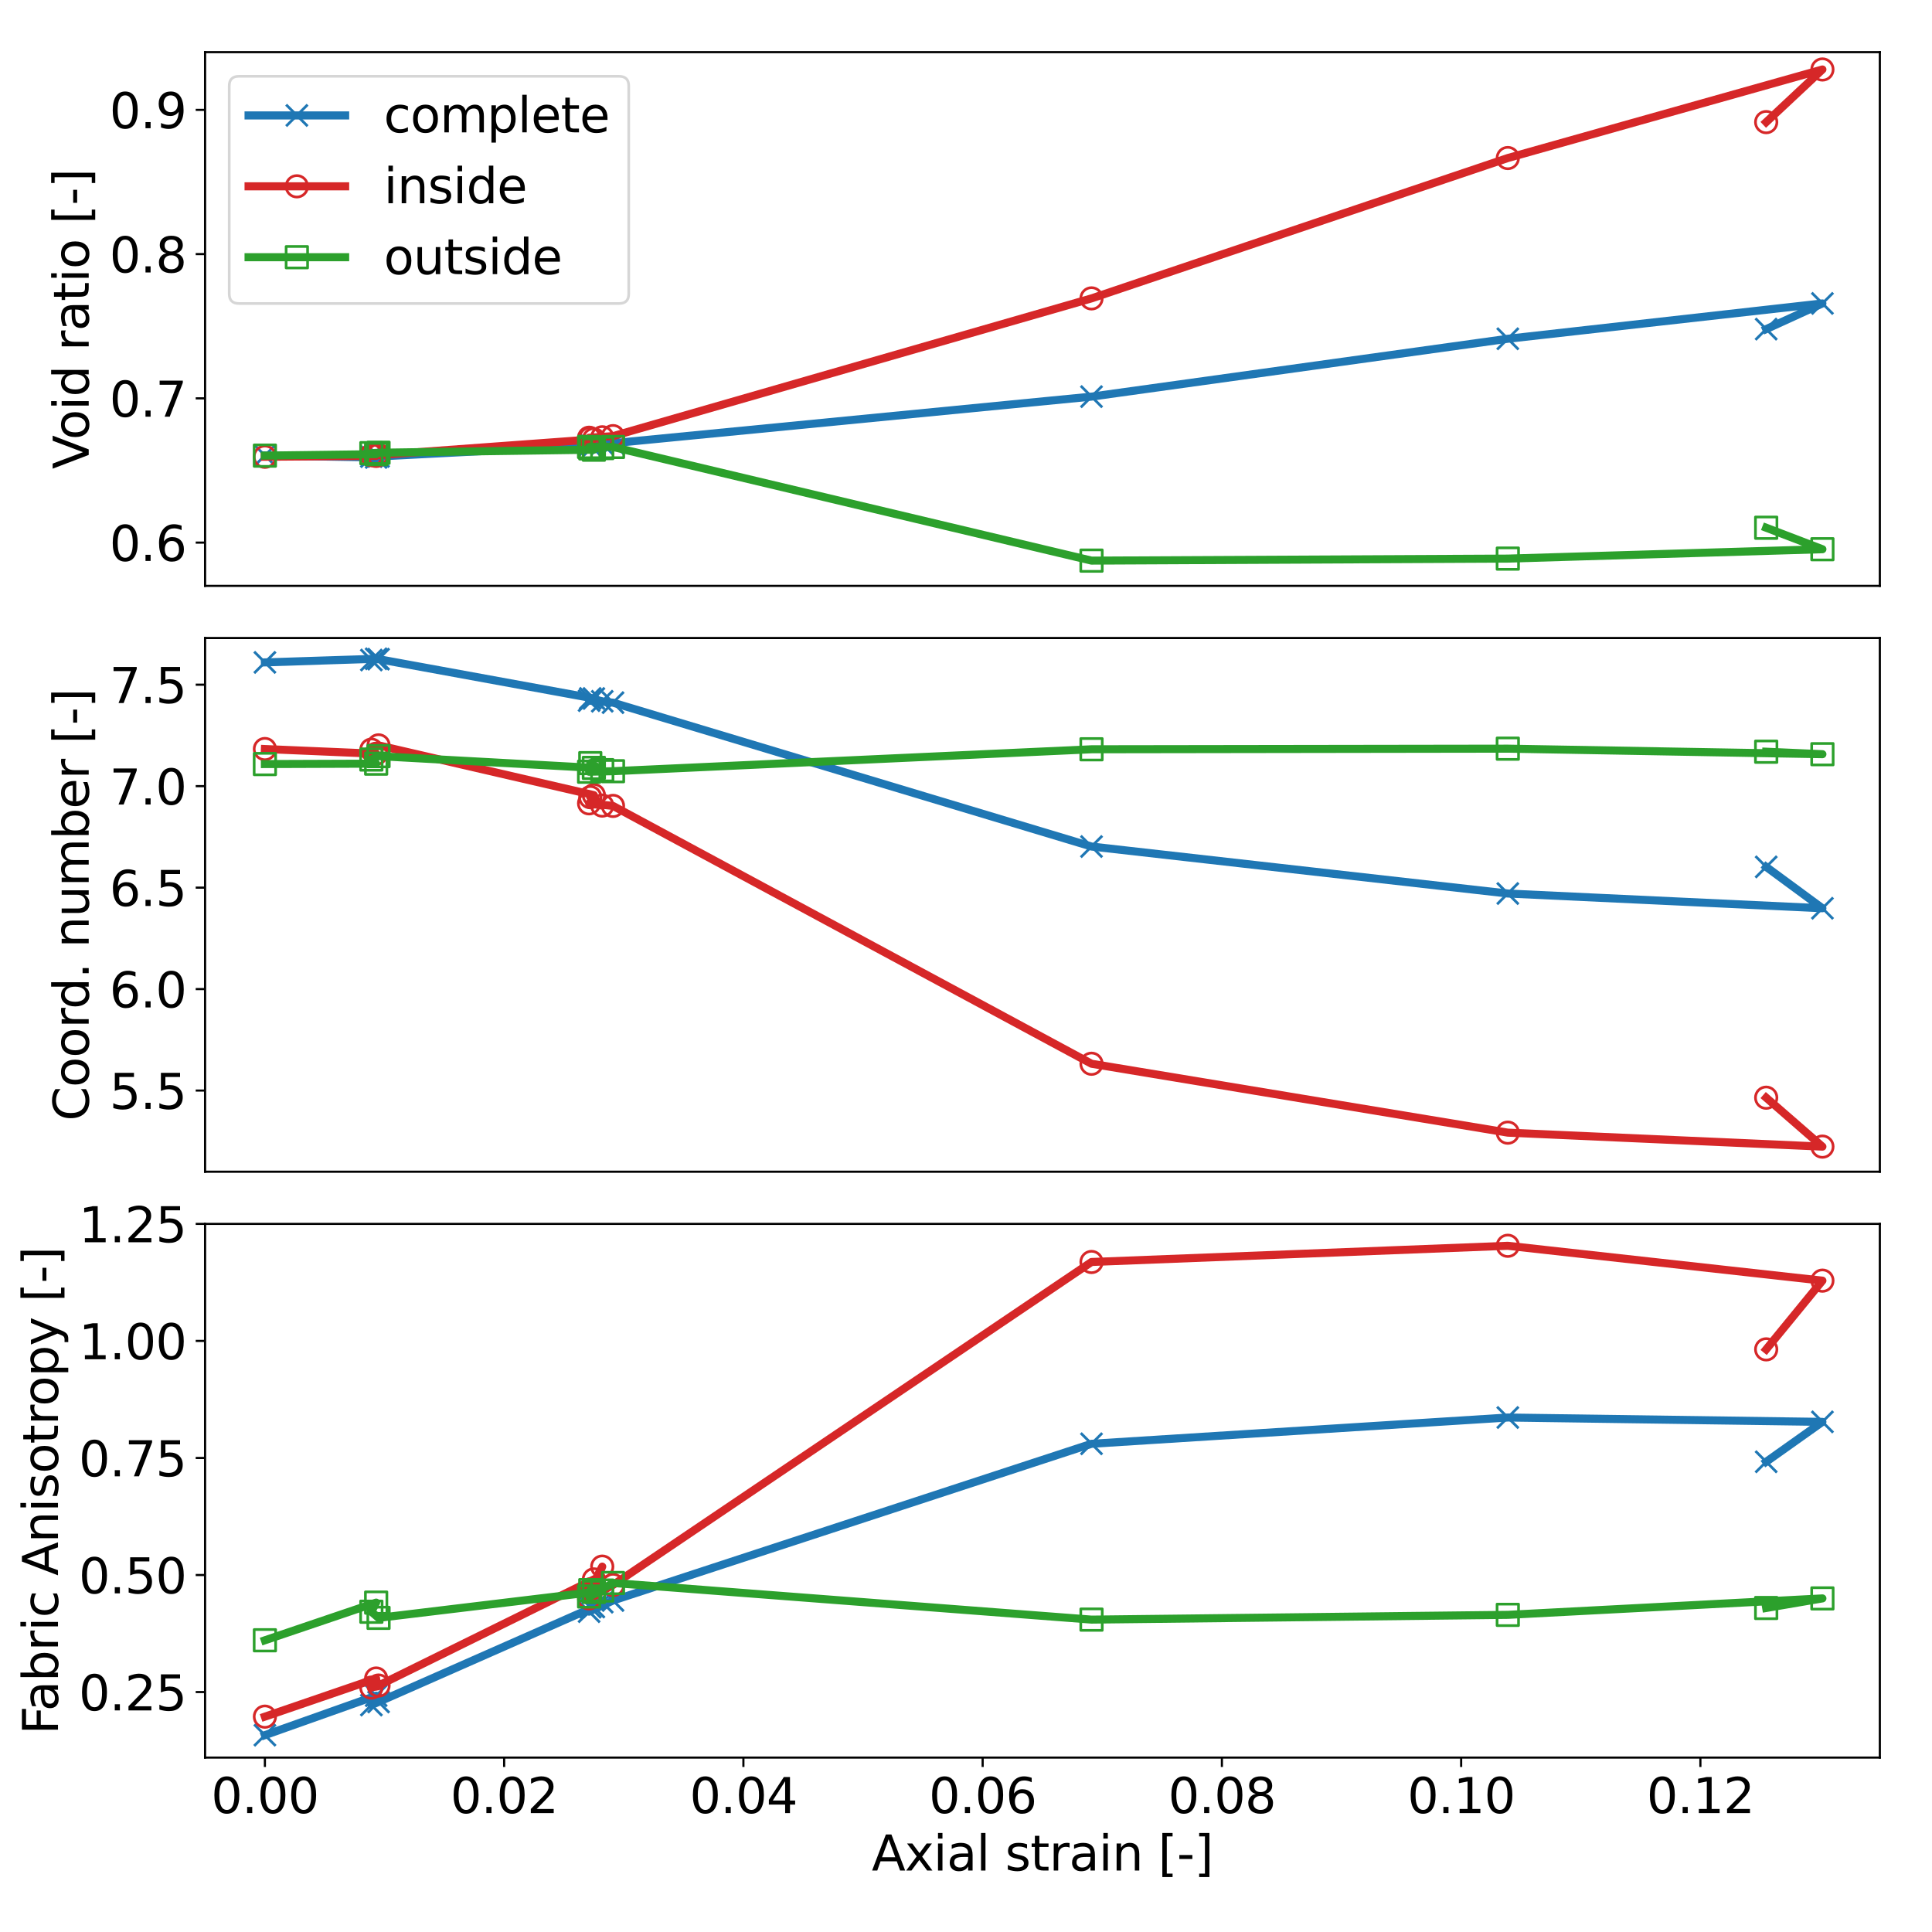 <?xml version="1.0" encoding="utf-8" standalone="no"?>
<!DOCTYPE svg PUBLIC "-//W3C//DTD SVG 1.1//EN"
  "http://www.w3.org/Graphics/SVG/1.1/DTD/svg11.dtd">
<svg xmlns:xlink="http://www.w3.org/1999/xlink" width="720pt" height="720pt" viewBox="0 0 720 720" xmlns="http://www.w3.org/2000/svg" version="1.1">
 <defs>
  <style type="text/css">*{stroke-linejoin: round; stroke-linecap: butt}</style>
 </defs>
 <g id="figure_1">
  <g id="patch_1">
   <path d="M 0 720 
L 720 720 
L 720 0 
L 0 0 
z
" style="fill: #ffffff"/>
  </g>
  <g id="axes_1">
   <g id="patch_2">
    <path d="M 76.43 218.333 
L 700.56 218.333 
L 700.56 19.44 
L 76.43 19.44 
z
" style="fill: #ffffff"/>
   </g>
   <g id="matplotlib.axis_1"/>
   <g id="matplotlib.axis_2">
    <g id="ytick_1">
     <g id="line2d_1">
      <defs>
       <path id="m60d441371b" d="M 0 0 
L -3.5 0 
" style="stroke: #000000; stroke-width: 0.8"/>
      </defs>
      <g>
       <use xlink:href="#m60d441371b" x="76.43" y="202.207" style="stroke: #000000; stroke-width: 0.8"/>
      </g>
     </g>
     <g id="text_1">
      <!-- 0.6 -->
      <g transform="translate(40.804 209.045) scale(0.18 -0.18)">
       <defs>
        <path id="DejaVuSans-30" d="M 2034 4250 
Q 1547 4250 1301 3770 
Q 1056 3291 1056 2328 
Q 1056 1369 1301 889 
Q 1547 409 2034 409 
Q 2525 409 2770 889 
Q 3016 1369 3016 2328 
Q 3016 3291 2770 3770 
Q 2525 4250 2034 4250 
z
M 2034 4750 
Q 2819 4750 3233 4129 
Q 3647 3509 3647 2328 
Q 3647 1150 3233 529 
Q 2819 -91 2034 -91 
Q 1250 -91 836 529 
Q 422 1150 422 2328 
Q 422 3509 836 4129 
Q 1250 4750 2034 4750 
z
" transform="scale(0.016)"/>
        <path id="DejaVuSans-2e" d="M 684 794 
L 1344 794 
L 1344 0 
L 684 0 
L 684 794 
z
" transform="scale(0.016)"/>
        <path id="DejaVuSans-36" d="M 2113 2584 
Q 1688 2584 1439 2293 
Q 1191 2003 1191 1497 
Q 1191 994 1439 701 
Q 1688 409 2113 409 
Q 2538 409 2786 701 
Q 3034 994 3034 1497 
Q 3034 2003 2786 2293 
Q 2538 2584 2113 2584 
z
M 3366 4563 
L 3366 3988 
Q 3128 4100 2886 4159 
Q 2644 4219 2406 4219 
Q 1781 4219 1451 3797 
Q 1122 3375 1075 2522 
Q 1259 2794 1537 2939 
Q 1816 3084 2150 3084 
Q 2853 3084 3261 2657 
Q 3669 2231 3669 1497 
Q 3669 778 3244 343 
Q 2819 -91 2113 -91 
Q 1303 -91 875 529 
Q 447 1150 447 2328 
Q 447 3434 972 4092 
Q 1497 4750 2381 4750 
Q 2619 4750 2861 4703 
Q 3103 4656 3366 4563 
z
" transform="scale(0.016)"/>
       </defs>
       <use xlink:href="#DejaVuSans-30"/>
       <use xlink:href="#DejaVuSans-2e" x="63.623"/>
       <use xlink:href="#DejaVuSans-36" x="95.41"/>
      </g>
     </g>
    </g>
    <g id="ytick_2">
     <g id="line2d_2">
      <g>
       <use xlink:href="#m60d441371b" x="76.43" y="148.452" style="stroke: #000000; stroke-width: 0.8"/>
      </g>
     </g>
     <g id="text_2">
      <!-- 0.7 -->
      <g transform="translate(40.804 155.29) scale(0.18 -0.18)">
       <defs>
        <path id="DejaVuSans-37" d="M 525 4666 
L 3525 4666 
L 3525 4397 
L 1831 0 
L 1172 0 
L 2766 4134 
L 525 4134 
L 525 4666 
z
" transform="scale(0.016)"/>
       </defs>
       <use xlink:href="#DejaVuSans-30"/>
       <use xlink:href="#DejaVuSans-2e" x="63.623"/>
       <use xlink:href="#DejaVuSans-37" x="95.41"/>
      </g>
     </g>
    </g>
    <g id="ytick_3">
     <g id="line2d_3">
      <g>
       <use xlink:href="#m60d441371b" x="76.43" y="94.697" style="stroke: #000000; stroke-width: 0.8"/>
      </g>
     </g>
     <g id="text_3">
      <!-- 0.8 -->
      <g transform="translate(40.804 101.536) scale(0.18 -0.18)">
       <defs>
        <path id="DejaVuSans-38" d="M 2034 2216 
Q 1584 2216 1326 1975 
Q 1069 1734 1069 1313 
Q 1069 891 1326 650 
Q 1584 409 2034 409 
Q 2484 409 2743 651 
Q 3003 894 3003 1313 
Q 3003 1734 2745 1975 
Q 2488 2216 2034 2216 
z
M 1403 2484 
Q 997 2584 770 2862 
Q 544 3141 544 3541 
Q 544 4100 942 4425 
Q 1341 4750 2034 4750 
Q 2731 4750 3128 4425 
Q 3525 4100 3525 3541 
Q 3525 3141 3298 2862 
Q 3072 2584 2669 2484 
Q 3125 2378 3379 2068 
Q 3634 1759 3634 1313 
Q 3634 634 3220 271 
Q 2806 -91 2034 -91 
Q 1263 -91 848 271 
Q 434 634 434 1313 
Q 434 1759 690 2068 
Q 947 2378 1403 2484 
z
M 1172 3481 
Q 1172 3119 1398 2916 
Q 1625 2713 2034 2713 
Q 2441 2713 2670 2916 
Q 2900 3119 2900 3481 
Q 2900 3844 2670 4047 
Q 2441 4250 2034 4250 
Q 1625 4250 1398 4047 
Q 1172 3844 1172 3481 
z
" transform="scale(0.016)"/>
       </defs>
       <use xlink:href="#DejaVuSans-30"/>
       <use xlink:href="#DejaVuSans-2e" x="63.623"/>
       <use xlink:href="#DejaVuSans-38" x="95.41"/>
      </g>
     </g>
    </g>
    <g id="ytick_4">
     <g id="line2d_4">
      <g>
       <use xlink:href="#m60d441371b" x="76.43" y="40.942" style="stroke: #000000; stroke-width: 0.8"/>
      </g>
     </g>
     <g id="text_4">
      <!-- 0.9 -->
      <g transform="translate(40.804 47.781) scale(0.18 -0.18)">
       <defs>
        <path id="DejaVuSans-39" d="M 703 97 
L 703 672 
Q 941 559 1184 500 
Q 1428 441 1663 441 
Q 2288 441 2617 861 
Q 2947 1281 2994 2138 
Q 2813 1869 2534 1725 
Q 2256 1581 1919 1581 
Q 1219 1581 811 2004 
Q 403 2428 403 3163 
Q 403 3881 828 4315 
Q 1253 4750 1959 4750 
Q 2769 4750 3195 4129 
Q 3622 3509 3622 2328 
Q 3622 1225 3098 567 
Q 2575 -91 1691 -91 
Q 1453 -91 1209 -44 
Q 966 3 703 97 
z
M 1959 2075 
Q 2384 2075 2632 2365 
Q 2881 2656 2881 3163 
Q 2881 3666 2632 3958 
Q 2384 4250 1959 4250 
Q 1534 4250 1286 3958 
Q 1038 3666 1038 3163 
Q 1038 2656 1286 2365 
Q 1534 2075 1959 2075 
z
" transform="scale(0.016)"/>
       </defs>
       <use xlink:href="#DejaVuSans-30"/>
       <use xlink:href="#DejaVuSans-2e" x="63.623"/>
       <use xlink:href="#DejaVuSans-39" x="95.41"/>
      </g>
     </g>
    </g>
    <g id="text_5">
     <!-- Void ratio [-] -->
     <g transform="translate(33.061 174.808) rotate(-90) scale(0.18 -0.18)">
      <defs>
       <path id="DejaVuSans-56" d="M 1831 0 
L 50 4666 
L 709 4666 
L 2188 738 
L 3669 4666 
L 4325 4666 
L 2547 0 
L 1831 0 
z
" transform="scale(0.016)"/>
       <path id="DejaVuSans-6f" d="M 1959 3097 
Q 1497 3097 1228 2736 
Q 959 2375 959 1747 
Q 959 1119 1226 758 
Q 1494 397 1959 397 
Q 2419 397 2687 759 
Q 2956 1122 2956 1747 
Q 2956 2369 2687 2733 
Q 2419 3097 1959 3097 
z
M 1959 3584 
Q 2709 3584 3137 3096 
Q 3566 2609 3566 1747 
Q 3566 888 3137 398 
Q 2709 -91 1959 -91 
Q 1206 -91 779 398 
Q 353 888 353 1747 
Q 353 2609 779 3096 
Q 1206 3584 1959 3584 
z
" transform="scale(0.016)"/>
       <path id="DejaVuSans-69" d="M 603 3500 
L 1178 3500 
L 1178 0 
L 603 0 
L 603 3500 
z
M 603 4863 
L 1178 4863 
L 1178 4134 
L 603 4134 
L 603 4863 
z
" transform="scale(0.016)"/>
       <path id="DejaVuSans-64" d="M 2906 2969 
L 2906 4863 
L 3481 4863 
L 3481 0 
L 2906 0 
L 2906 525 
Q 2725 213 2448 61 
Q 2172 -91 1784 -91 
Q 1150 -91 751 415 
Q 353 922 353 1747 
Q 353 2572 751 3078 
Q 1150 3584 1784 3584 
Q 2172 3584 2448 3432 
Q 2725 3281 2906 2969 
z
M 947 1747 
Q 947 1113 1208 752 
Q 1469 391 1925 391 
Q 2381 391 2643 752 
Q 2906 1113 2906 1747 
Q 2906 2381 2643 2742 
Q 2381 3103 1925 3103 
Q 1469 3103 1208 2742 
Q 947 2381 947 1747 
z
" transform="scale(0.016)"/>
       <path id="DejaVuSans-20" transform="scale(0.016)"/>
       <path id="DejaVuSans-72" d="M 2631 2963 
Q 2534 3019 2420 3045 
Q 2306 3072 2169 3072 
Q 1681 3072 1420 2755 
Q 1159 2438 1159 1844 
L 1159 0 
L 581 0 
L 581 3500 
L 1159 3500 
L 1159 2956 
Q 1341 3275 1631 3429 
Q 1922 3584 2338 3584 
Q 2397 3584 2469 3576 
Q 2541 3569 2628 3553 
L 2631 2963 
z
" transform="scale(0.016)"/>
       <path id="DejaVuSans-61" d="M 2194 1759 
Q 1497 1759 1228 1600 
Q 959 1441 959 1056 
Q 959 750 1161 570 
Q 1363 391 1709 391 
Q 2188 391 2477 730 
Q 2766 1069 2766 1631 
L 2766 1759 
L 2194 1759 
z
M 3341 1997 
L 3341 0 
L 2766 0 
L 2766 531 
Q 2569 213 2275 61 
Q 1981 -91 1556 -91 
Q 1019 -91 701 211 
Q 384 513 384 1019 
Q 384 1609 779 1909 
Q 1175 2209 1959 2209 
L 2766 2209 
L 2766 2266 
Q 2766 2663 2505 2880 
Q 2244 3097 1772 3097 
Q 1472 3097 1187 3025 
Q 903 2953 641 2809 
L 641 3341 
Q 956 3463 1253 3523 
Q 1550 3584 1831 3584 
Q 2591 3584 2966 3190 
Q 3341 2797 3341 1997 
z
" transform="scale(0.016)"/>
       <path id="DejaVuSans-74" d="M 1172 4494 
L 1172 3500 
L 2356 3500 
L 2356 3053 
L 1172 3053 
L 1172 1153 
Q 1172 725 1289 603 
Q 1406 481 1766 481 
L 2356 481 
L 2356 0 
L 1766 0 
Q 1100 0 847 248 
Q 594 497 594 1153 
L 594 3053 
L 172 3053 
L 172 3500 
L 594 3500 
L 594 4494 
L 1172 4494 
z
" transform="scale(0.016)"/>
       <path id="DejaVuSans-5b" d="M 550 4863 
L 1875 4863 
L 1875 4416 
L 1125 4416 
L 1125 -397 
L 1875 -397 
L 1875 -844 
L 550 -844 
L 550 4863 
z
" transform="scale(0.016)"/>
       <path id="DejaVuSans-2d" d="M 313 2009 
L 1997 2009 
L 1997 1497 
L 313 1497 
L 313 2009 
z
" transform="scale(0.016)"/>
       <path id="DejaVuSans-5d" d="M 1947 4863 
L 1947 -844 
L 622 -844 
L 622 -397 
L 1369 -397 
L 1369 4416 
L 622 4416 
L 622 4863 
L 1947 4863 
z
" transform="scale(0.016)"/>
      </defs>
      <use xlink:href="#DejaVuSans-56"/>
      <use xlink:href="#DejaVuSans-6f" x="60.658"/>
      <use xlink:href="#DejaVuSans-69" x="121.84"/>
      <use xlink:href="#DejaVuSans-64" x="149.623"/>
      <use xlink:href="#DejaVuSans-20" x="213.1"/>
      <use xlink:href="#DejaVuSans-72" x="244.887"/>
      <use xlink:href="#DejaVuSans-61" x="286"/>
      <use xlink:href="#DejaVuSans-74" x="347.279"/>
      <use xlink:href="#DejaVuSans-69" x="386.488"/>
      <use xlink:href="#DejaVuSans-6f" x="414.271"/>
      <use xlink:href="#DejaVuSans-20" x="475.453"/>
      <use xlink:href="#DejaVuSans-5b" x="507.24"/>
      <use xlink:href="#DejaVuSans-2d" x="546.254"/>
      <use xlink:href="#DejaVuSans-5d" x="582.338"/>
     </g>
    </g>
   </g>
   <g id="line2d_5">
    <path d="M 98.72 169.739 
L 140.18 170.491 
L 138.397 170.169 
L 141.072 170.115 
L 221.317 165.976 
L 219.98 165.653 
L 224.438 165.331 
L 219.534 165.492 
L 228.45 165.17 
L 406.773 147.807 
L 561.914 126.251 
L 679.161 113.081 
L 658.208 122.65 
" clip-path="url(#p2faa429c53)" style="fill: none; stroke: #1f77b4; stroke-width: 3; stroke-linecap: square"/>
    <defs>
     <path id="mce8137ce26" d="M -4 4 
L 4 -4 
M -4 -4 
L 4 4 
" style="stroke: #1f77b4"/>
    </defs>
    <g clip-path="url(#p2faa429c53)">
     <use xlink:href="#mce8137ce26" x="98.72" y="169.739" style="fill: #1f77b4; stroke: #1f77b4"/>
     <use xlink:href="#mce8137ce26" x="140.18" y="170.491" style="fill: #1f77b4; stroke: #1f77b4"/>
     <use xlink:href="#mce8137ce26" x="138.397" y="170.169" style="fill: #1f77b4; stroke: #1f77b4"/>
     <use xlink:href="#mce8137ce26" x="141.072" y="170.115" style="fill: #1f77b4; stroke: #1f77b4"/>
     <use xlink:href="#mce8137ce26" x="221.317" y="165.976" style="fill: #1f77b4; stroke: #1f77b4"/>
     <use xlink:href="#mce8137ce26" x="219.98" y="165.653" style="fill: #1f77b4; stroke: #1f77b4"/>
     <use xlink:href="#mce8137ce26" x="224.438" y="165.331" style="fill: #1f77b4; stroke: #1f77b4"/>
     <use xlink:href="#mce8137ce26" x="219.534" y="165.492" style="fill: #1f77b4; stroke: #1f77b4"/>
     <use xlink:href="#mce8137ce26" x="228.45" y="165.17" style="fill: #1f77b4; stroke: #1f77b4"/>
     <use xlink:href="#mce8137ce26" x="406.773" y="147.807" style="fill: #1f77b4; stroke: #1f77b4"/>
     <use xlink:href="#mce8137ce26" x="561.914" y="126.251" style="fill: #1f77b4; stroke: #1f77b4"/>
     <use xlink:href="#mce8137ce26" x="679.161" y="113.081" style="fill: #1f77b4; stroke: #1f77b4"/>
     <use xlink:href="#mce8137ce26" x="658.208" y="122.65" style="fill: #1f77b4; stroke: #1f77b4"/>
    </g>
   </g>
   <g id="line2d_6">
    <path d="M 98.72 170.223 
L 140.18 169.9 
L 138.397 169.631 
L 141.072 169.578 
L 221.317 163.718 
L 219.98 163.342 
L 224.438 162.966 
L 219.534 163.127 
L 228.45 162.536 
L 406.773 111.2 
L 561.914 58.896 
L 679.161 25.891 
L 658.208 45.511 
" clip-path="url(#p2faa429c53)" style="fill: none; stroke: #d62728; stroke-width: 3; stroke-linecap: square"/>
    <defs>
     <path id="m9d618d33f2" d="M 0 4 
C 1.061 4 2.078 3.579 2.828 2.828 
C 3.579 2.078 4 1.061 4 0 
C 4 -1.061 3.579 -2.078 2.828 -2.828 
C 2.078 -3.579 1.061 -4 0 -4 
C -1.061 -4 -2.078 -3.579 -2.828 -2.828 
C -3.579 -2.078 -4 -1.061 -4 0 
C -4 1.061 -3.579 2.078 -2.828 2.828 
C -2.078 3.579 -1.061 4 0 4 
z
" style="stroke: #d62728"/>
    </defs>
    <g clip-path="url(#p2faa429c53)">
     <use xlink:href="#m9d618d33f2" x="98.72" y="170.223" style="fill-opacity: 0; stroke: #d62728"/>
     <use xlink:href="#m9d618d33f2" x="140.18" y="169.9" style="fill-opacity: 0; stroke: #d62728"/>
     <use xlink:href="#m9d618d33f2" x="138.397" y="169.631" style="fill-opacity: 0; stroke: #d62728"/>
     <use xlink:href="#m9d618d33f2" x="141.072" y="169.578" style="fill-opacity: 0; stroke: #d62728"/>
     <use xlink:href="#m9d618d33f2" x="221.317" y="163.718" style="fill-opacity: 0; stroke: #d62728"/>
     <use xlink:href="#m9d618d33f2" x="219.98" y="163.342" style="fill-opacity: 0; stroke: #d62728"/>
     <use xlink:href="#m9d618d33f2" x="224.438" y="162.966" style="fill-opacity: 0; stroke: #d62728"/>
     <use xlink:href="#m9d618d33f2" x="219.534" y="163.127" style="fill-opacity: 0; stroke: #d62728"/>
     <use xlink:href="#m9d618d33f2" x="228.45" y="162.536" style="fill-opacity: 0; stroke: #d62728"/>
     <use xlink:href="#m9d618d33f2" x="406.773" y="111.2" style="fill-opacity: 0; stroke: #d62728"/>
     <use xlink:href="#m9d618d33f2" x="561.914" y="58.896" style="fill-opacity: 0; stroke: #d62728"/>
     <use xlink:href="#m9d618d33f2" x="679.161" y="25.891" style="fill-opacity: 0; stroke: #d62728"/>
     <use xlink:href="#m9d618d33f2" x="658.208" y="45.511" style="fill-opacity: 0; stroke: #d62728"/>
    </g>
   </g>
   <g id="line2d_7">
    <path d="M 98.72 169.793 
L 140.18 169.255 
L 138.397 168.879 
L 141.072 168.718 
L 221.317 167.589 
L 219.98 167.105 
L 224.438 166.997 
L 219.534 166.567 
L 228.45 166.567 
L 406.773 208.926 
L 561.914 208.174 
L 679.161 204.68 
L 658.208 196.67 
" clip-path="url(#p2faa429c53)" style="fill: none; stroke: #2ca02c; stroke-width: 3; stroke-linecap: square"/>
    <defs>
     <path id="maaf573d399" d="M -4 4 
L 4 4 
L 4 -4 
L -4 -4 
z
" style="stroke: #2ca02c; stroke-linejoin: miter"/>
    </defs>
    <g clip-path="url(#p2faa429c53)">
     <use xlink:href="#maaf573d399" x="98.72" y="169.793" style="fill-opacity: 0; stroke: #2ca02c; stroke-linejoin: miter"/>
     <use xlink:href="#maaf573d399" x="140.18" y="169.255" style="fill-opacity: 0; stroke: #2ca02c; stroke-linejoin: miter"/>
     <use xlink:href="#maaf573d399" x="138.397" y="168.879" style="fill-opacity: 0; stroke: #2ca02c; stroke-linejoin: miter"/>
     <use xlink:href="#maaf573d399" x="141.072" y="168.718" style="fill-opacity: 0; stroke: #2ca02c; stroke-linejoin: miter"/>
     <use xlink:href="#maaf573d399" x="221.317" y="167.589" style="fill-opacity: 0; stroke: #2ca02c; stroke-linejoin: miter"/>
     <use xlink:href="#maaf573d399" x="219.98" y="167.105" style="fill-opacity: 0; stroke: #2ca02c; stroke-linejoin: miter"/>
     <use xlink:href="#maaf573d399" x="224.438" y="166.997" style="fill-opacity: 0; stroke: #2ca02c; stroke-linejoin: miter"/>
     <use xlink:href="#maaf573d399" x="219.534" y="166.567" style="fill-opacity: 0; stroke: #2ca02c; stroke-linejoin: miter"/>
     <use xlink:href="#maaf573d399" x="228.45" y="166.567" style="fill-opacity: 0; stroke: #2ca02c; stroke-linejoin: miter"/>
     <use xlink:href="#maaf573d399" x="406.773" y="208.926" style="fill-opacity: 0; stroke: #2ca02c; stroke-linejoin: miter"/>
     <use xlink:href="#maaf573d399" x="561.914" y="208.174" style="fill-opacity: 0; stroke: #2ca02c; stroke-linejoin: miter"/>
     <use xlink:href="#maaf573d399" x="679.161" y="204.68" style="fill-opacity: 0; stroke: #2ca02c; stroke-linejoin: miter"/>
     <use xlink:href="#maaf573d399" x="658.208" y="196.67" style="fill-opacity: 0; stroke: #2ca02c; stroke-linejoin: miter"/>
    </g>
   </g>
   <g id="patch_3">
    <path d="M 76.43 218.333 
L 76.43 19.44 
" style="fill: none; stroke: #000000; stroke-width: 0.8; stroke-linejoin: miter; stroke-linecap: square"/>
   </g>
   <g id="patch_4">
    <path d="M 700.56 218.333 
L 700.56 19.44 
" style="fill: none; stroke: #000000; stroke-width: 0.8; stroke-linejoin: miter; stroke-linecap: square"/>
   </g>
   <g id="patch_5">
    <path d="M 76.43 218.333 
L 700.56 218.333 
" style="fill: none; stroke: #000000; stroke-width: 0.8; stroke-linejoin: miter; stroke-linecap: square"/>
   </g>
   <g id="patch_6">
    <path d="M 76.43 19.44 
L 700.56 19.44 
" style="fill: none; stroke: #000000; stroke-width: 0.8; stroke-linejoin: miter; stroke-linecap: square"/>
   </g>
   <g id="legend_1">
    <g id="patch_7">
     <path d="M 89.03 113.102 
L 230.71 113.102 
Q 234.31 113.102 234.31 109.502 
L 234.31 32.04 
Q 234.31 28.44 230.71 28.44 
L 89.03 28.44 
Q 85.43 28.44 85.43 32.04 
L 85.43 109.502 
Q 85.43 113.102 89.03 113.102 
z
" style="fill: #ffffff; opacity: 0.8; stroke: #cccccc; stroke-linejoin: miter"/>
    </g>
    <g id="line2d_8">
     <path d="M 92.63 43.017 
L 110.63 43.017 
L 128.63 43.017 
" style="fill: none; stroke: #1f77b4; stroke-width: 3; stroke-linecap: square"/>
     <g>
      <use xlink:href="#mce8137ce26" x="110.63" y="43.017" style="fill: #1f77b4; stroke: #1f77b4"/>
     </g>
    </g>
    <g id="text_6">
     <!-- complete -->
     <g transform="translate(143.03 49.317) scale(0.18 -0.18)">
      <defs>
       <path id="DejaVuSans-63" d="M 3122 3366 
L 3122 2828 
Q 2878 2963 2633 3030 
Q 2388 3097 2138 3097 
Q 1578 3097 1268 2742 
Q 959 2388 959 1747 
Q 959 1106 1268 751 
Q 1578 397 2138 397 
Q 2388 397 2633 464 
Q 2878 531 3122 666 
L 3122 134 
Q 2881 22 2623 -34 
Q 2366 -91 2075 -91 
Q 1284 -91 818 406 
Q 353 903 353 1747 
Q 353 2603 823 3093 
Q 1294 3584 2113 3584 
Q 2378 3584 2631 3529 
Q 2884 3475 3122 3366 
z
" transform="scale(0.016)"/>
       <path id="DejaVuSans-6d" d="M 3328 2828 
Q 3544 3216 3844 3400 
Q 4144 3584 4550 3584 
Q 5097 3584 5394 3201 
Q 5691 2819 5691 2113 
L 5691 0 
L 5113 0 
L 5113 2094 
Q 5113 2597 4934 2840 
Q 4756 3084 4391 3084 
Q 3944 3084 3684 2787 
Q 3425 2491 3425 1978 
L 3425 0 
L 2847 0 
L 2847 2094 
Q 2847 2600 2669 2842 
Q 2491 3084 2119 3084 
Q 1678 3084 1418 2786 
Q 1159 2488 1159 1978 
L 1159 0 
L 581 0 
L 581 3500 
L 1159 3500 
L 1159 2956 
Q 1356 3278 1631 3431 
Q 1906 3584 2284 3584 
Q 2666 3584 2933 3390 
Q 3200 3197 3328 2828 
z
" transform="scale(0.016)"/>
       <path id="DejaVuSans-70" d="M 1159 525 
L 1159 -1331 
L 581 -1331 
L 581 3500 
L 1159 3500 
L 1159 2969 
Q 1341 3281 1617 3432 
Q 1894 3584 2278 3584 
Q 2916 3584 3314 3078 
Q 3713 2572 3713 1747 
Q 3713 922 3314 415 
Q 2916 -91 2278 -91 
Q 1894 -91 1617 61 
Q 1341 213 1159 525 
z
M 3116 1747 
Q 3116 2381 2855 2742 
Q 2594 3103 2138 3103 
Q 1681 3103 1420 2742 
Q 1159 2381 1159 1747 
Q 1159 1113 1420 752 
Q 1681 391 2138 391 
Q 2594 391 2855 752 
Q 3116 1113 3116 1747 
z
" transform="scale(0.016)"/>
       <path id="DejaVuSans-6c" d="M 603 4863 
L 1178 4863 
L 1178 0 
L 603 0 
L 603 4863 
z
" transform="scale(0.016)"/>
       <path id="DejaVuSans-65" d="M 3597 1894 
L 3597 1613 
L 953 1613 
Q 991 1019 1311 708 
Q 1631 397 2203 397 
Q 2534 397 2845 478 
Q 3156 559 3463 722 
L 3463 178 
Q 3153 47 2828 -22 
Q 2503 -91 2169 -91 
Q 1331 -91 842 396 
Q 353 884 353 1716 
Q 353 2575 817 3079 
Q 1281 3584 2069 3584 
Q 2775 3584 3186 3129 
Q 3597 2675 3597 1894 
z
M 3022 2063 
Q 3016 2534 2758 2815 
Q 2500 3097 2075 3097 
Q 1594 3097 1305 2825 
Q 1016 2553 972 2059 
L 3022 2063 
z
" transform="scale(0.016)"/>
      </defs>
      <use xlink:href="#DejaVuSans-63"/>
      <use xlink:href="#DejaVuSans-6f" x="54.98"/>
      <use xlink:href="#DejaVuSans-6d" x="116.162"/>
      <use xlink:href="#DejaVuSans-70" x="213.574"/>
      <use xlink:href="#DejaVuSans-6c" x="277.051"/>
      <use xlink:href="#DejaVuSans-65" x="304.834"/>
      <use xlink:href="#DejaVuSans-74" x="366.357"/>
      <use xlink:href="#DejaVuSans-65" x="405.566"/>
     </g>
    </g>
    <g id="line2d_9">
     <path d="M 92.63 69.438 
L 110.63 69.438 
L 128.63 69.438 
" style="fill: none; stroke: #d62728; stroke-width: 3; stroke-linecap: square"/>
     <g>
      <use xlink:href="#m9d618d33f2" x="110.63" y="69.438" style="fill-opacity: 0; stroke: #d62728"/>
     </g>
    </g>
    <g id="text_7">
     <!-- inside -->
     <g transform="translate(143.03 75.738) scale(0.18 -0.18)">
      <defs>
       <path id="DejaVuSans-6e" d="M 3513 2113 
L 3513 0 
L 2938 0 
L 2938 2094 
Q 2938 2591 2744 2837 
Q 2550 3084 2163 3084 
Q 1697 3084 1428 2787 
Q 1159 2491 1159 1978 
L 1159 0 
L 581 0 
L 581 3500 
L 1159 3500 
L 1159 2956 
Q 1366 3272 1645 3428 
Q 1925 3584 2291 3584 
Q 2894 3584 3203 3211 
Q 3513 2838 3513 2113 
z
" transform="scale(0.016)"/>
       <path id="DejaVuSans-73" d="M 2834 3397 
L 2834 2853 
Q 2591 2978 2328 3040 
Q 2066 3103 1784 3103 
Q 1356 3103 1142 2972 
Q 928 2841 928 2578 
Q 928 2378 1081 2264 
Q 1234 2150 1697 2047 
L 1894 2003 
Q 2506 1872 2764 1633 
Q 3022 1394 3022 966 
Q 3022 478 2636 193 
Q 2250 -91 1575 -91 
Q 1294 -91 989 -36 
Q 684 19 347 128 
L 347 722 
Q 666 556 975 473 
Q 1284 391 1588 391 
Q 1994 391 2212 530 
Q 2431 669 2431 922 
Q 2431 1156 2273 1281 
Q 2116 1406 1581 1522 
L 1381 1569 
Q 847 1681 609 1914 
Q 372 2147 372 2553 
Q 372 3047 722 3315 
Q 1072 3584 1716 3584 
Q 2034 3584 2315 3537 
Q 2597 3491 2834 3397 
z
" transform="scale(0.016)"/>
      </defs>
      <use xlink:href="#DejaVuSans-69"/>
      <use xlink:href="#DejaVuSans-6e" x="27.783"/>
      <use xlink:href="#DejaVuSans-73" x="91.162"/>
      <use xlink:href="#DejaVuSans-69" x="143.262"/>
      <use xlink:href="#DejaVuSans-64" x="171.045"/>
      <use xlink:href="#DejaVuSans-65" x="234.521"/>
     </g>
    </g>
    <g id="line2d_10">
     <path d="M 92.63 95.858 
L 110.63 95.858 
L 128.63 95.858 
" style="fill: none; stroke: #2ca02c; stroke-width: 3; stroke-linecap: square"/>
     <g>
      <use xlink:href="#maaf573d399" x="110.63" y="95.858" style="fill-opacity: 0; stroke: #2ca02c; stroke-linejoin: miter"/>
     </g>
    </g>
    <g id="text_8">
     <!-- outside -->
     <g transform="translate(143.03 102.158) scale(0.18 -0.18)">
      <defs>
       <path id="DejaVuSans-75" d="M 544 1381 
L 544 3500 
L 1119 3500 
L 1119 1403 
Q 1119 906 1312 657 
Q 1506 409 1894 409 
Q 2359 409 2629 706 
Q 2900 1003 2900 1516 
L 2900 3500 
L 3475 3500 
L 3475 0 
L 2900 0 
L 2900 538 
Q 2691 219 2414 64 
Q 2138 -91 1772 -91 
Q 1169 -91 856 284 
Q 544 659 544 1381 
z
M 1991 3584 
L 1991 3584 
z
" transform="scale(0.016)"/>
      </defs>
      <use xlink:href="#DejaVuSans-6f"/>
      <use xlink:href="#DejaVuSans-75" x="61.182"/>
      <use xlink:href="#DejaVuSans-74" x="124.561"/>
      <use xlink:href="#DejaVuSans-73" x="163.77"/>
      <use xlink:href="#DejaVuSans-69" x="215.869"/>
      <use xlink:href="#DejaVuSans-64" x="243.652"/>
      <use xlink:href="#DejaVuSans-65" x="307.129"/>
     </g>
    </g>
   </g>
  </g>
  <g id="axes_2">
   <g id="patch_8">
    <path d="M 76.43 436.667 
L 700.56 436.667 
L 700.56 237.773 
L 76.43 237.773 
z
" style="fill: #ffffff"/>
   </g>
   <g id="matplotlib.axis_3"/>
   <g id="matplotlib.axis_4">
    <g id="ytick_5">
     <g id="line2d_11">
      <g>
       <use xlink:href="#m60d441371b" x="76.43" y="406.417" style="stroke: #000000; stroke-width: 0.8"/>
      </g>
     </g>
     <g id="text_9">
      <!-- 5.5 -->
      <g transform="translate(40.804 413.255) scale(0.18 -0.18)">
       <defs>
        <path id="DejaVuSans-35" d="M 691 4666 
L 3169 4666 
L 3169 4134 
L 1269 4134 
L 1269 2991 
Q 1406 3038 1543 3061 
Q 1681 3084 1819 3084 
Q 2600 3084 3056 2656 
Q 3513 2228 3513 1497 
Q 3513 744 3044 326 
Q 2575 -91 1722 -91 
Q 1428 -91 1123 -41 
Q 819 9 494 109 
L 494 744 
Q 775 591 1075 516 
Q 1375 441 1709 441 
Q 2250 441 2565 725 
Q 2881 1009 2881 1497 
Q 2881 1984 2565 2268 
Q 2250 2553 1709 2553 
Q 1456 2553 1204 2497 
Q 953 2441 691 2322 
L 691 4666 
z
" transform="scale(0.016)"/>
       </defs>
       <use xlink:href="#DejaVuSans-35"/>
       <use xlink:href="#DejaVuSans-2e" x="63.623"/>
       <use xlink:href="#DejaVuSans-35" x="95.41"/>
      </g>
     </g>
    </g>
    <g id="ytick_6">
     <g id="line2d_12">
      <g>
       <use xlink:href="#m60d441371b" x="76.43" y="368.604" style="stroke: #000000; stroke-width: 0.8"/>
      </g>
     </g>
     <g id="text_10">
      <!-- 6.0 -->
      <g transform="translate(40.804 375.443) scale(0.18 -0.18)">
       <use xlink:href="#DejaVuSans-36"/>
       <use xlink:href="#DejaVuSans-2e" x="63.623"/>
       <use xlink:href="#DejaVuSans-30" x="95.41"/>
      </g>
     </g>
    </g>
    <g id="ytick_7">
     <g id="line2d_13">
      <g>
       <use xlink:href="#m60d441371b" x="76.43" y="330.792" style="stroke: #000000; stroke-width: 0.8"/>
      </g>
     </g>
     <g id="text_11">
      <!-- 6.5 -->
      <g transform="translate(40.804 337.63) scale(0.18 -0.18)">
       <use xlink:href="#DejaVuSans-36"/>
       <use xlink:href="#DejaVuSans-2e" x="63.623"/>
       <use xlink:href="#DejaVuSans-35" x="95.41"/>
      </g>
     </g>
    </g>
    <g id="ytick_8">
     <g id="line2d_14">
      <g>
       <use xlink:href="#m60d441371b" x="76.43" y="292.979" style="stroke: #000000; stroke-width: 0.8"/>
      </g>
     </g>
     <g id="text_12">
      <!-- 7.0 -->
      <g transform="translate(40.804 299.818) scale(0.18 -0.18)">
       <use xlink:href="#DejaVuSans-37"/>
       <use xlink:href="#DejaVuSans-2e" x="63.623"/>
       <use xlink:href="#DejaVuSans-30" x="95.41"/>
      </g>
     </g>
    </g>
    <g id="ytick_9">
     <g id="line2d_15">
      <g>
       <use xlink:href="#m60d441371b" x="76.43" y="255.167" style="stroke: #000000; stroke-width: 0.8"/>
      </g>
     </g>
     <g id="text_13">
      <!-- 7.5 -->
      <g transform="translate(40.804 262.006) scale(0.18 -0.18)">
       <use xlink:href="#DejaVuSans-37"/>
       <use xlink:href="#DejaVuSans-2e" x="63.623"/>
       <use xlink:href="#DejaVuSans-35" x="95.41"/>
      </g>
     </g>
    </g>
    <g id="text_14">
     <!-- Coord. number [-] -->
     <g transform="translate(33.061 417.75) rotate(-90) scale(0.18 -0.18)">
      <defs>
       <path id="DejaVuSans-43" d="M 4122 4306 
L 4122 3641 
Q 3803 3938 3442 4084 
Q 3081 4231 2675 4231 
Q 1875 4231 1450 3742 
Q 1025 3253 1025 2328 
Q 1025 1406 1450 917 
Q 1875 428 2675 428 
Q 3081 428 3442 575 
Q 3803 722 4122 1019 
L 4122 359 
Q 3791 134 3420 21 
Q 3050 -91 2638 -91 
Q 1578 -91 968 557 
Q 359 1206 359 2328 
Q 359 3453 968 4101 
Q 1578 4750 2638 4750 
Q 3056 4750 3426 4639 
Q 3797 4528 4122 4306 
z
" transform="scale(0.016)"/>
       <path id="DejaVuSans-62" d="M 3116 1747 
Q 3116 2381 2855 2742 
Q 2594 3103 2138 3103 
Q 1681 3103 1420 2742 
Q 1159 2381 1159 1747 
Q 1159 1113 1420 752 
Q 1681 391 2138 391 
Q 2594 391 2855 752 
Q 3116 1113 3116 1747 
z
M 1159 2969 
Q 1341 3281 1617 3432 
Q 1894 3584 2278 3584 
Q 2916 3584 3314 3078 
Q 3713 2572 3713 1747 
Q 3713 922 3314 415 
Q 2916 -91 2278 -91 
Q 1894 -91 1617 61 
Q 1341 213 1159 525 
L 1159 0 
L 581 0 
L 581 4863 
L 1159 4863 
L 1159 2969 
z
" transform="scale(0.016)"/>
      </defs>
      <use xlink:href="#DejaVuSans-43"/>
      <use xlink:href="#DejaVuSans-6f" x="69.824"/>
      <use xlink:href="#DejaVuSans-6f" x="131.006"/>
      <use xlink:href="#DejaVuSans-72" x="192.188"/>
      <use xlink:href="#DejaVuSans-64" x="231.551"/>
      <use xlink:href="#DejaVuSans-2e" x="295.027"/>
      <use xlink:href="#DejaVuSans-20" x="326.814"/>
      <use xlink:href="#DejaVuSans-6e" x="358.602"/>
      <use xlink:href="#DejaVuSans-75" x="421.98"/>
      <use xlink:href="#DejaVuSans-6d" x="485.359"/>
      <use xlink:href="#DejaVuSans-62" x="582.771"/>
      <use xlink:href="#DejaVuSans-65" x="646.248"/>
      <use xlink:href="#DejaVuSans-72" x="707.771"/>
      <use xlink:href="#DejaVuSans-20" x="748.885"/>
      <use xlink:href="#DejaVuSans-5b" x="780.672"/>
      <use xlink:href="#DejaVuSans-2d" x="819.686"/>
      <use xlink:href="#DejaVuSans-5d" x="855.77"/>
     </g>
    </g>
   </g>
   <g id="line2d_16">
    <path d="M 98.72 246.855 
L 140.18 245.515 
L 138.397 245.974 
L 141.072 245.643 
L 221.317 260.306 
L 219.98 260.284 
L 224.438 261.34 
L 219.534 261.113 
L 228.45 261.858 
L 406.773 315.478 
L 561.914 332.989 
L 679.161 338.479 
L 658.208 323.063 
" clip-path="url(#peadbd3ae6e)" style="fill: none; stroke: #1f77b4; stroke-width: 3; stroke-linecap: square"/>
    <g clip-path="url(#peadbd3ae6e)">
     <use xlink:href="#mce8137ce26" x="98.72" y="246.855" style="fill: #1f77b4; stroke: #1f77b4"/>
     <use xlink:href="#mce8137ce26" x="140.18" y="245.515" style="fill: #1f77b4; stroke: #1f77b4"/>
     <use xlink:href="#mce8137ce26" x="138.397" y="245.974" style="fill: #1f77b4; stroke: #1f77b4"/>
     <use xlink:href="#mce8137ce26" x="141.072" y="245.643" style="fill: #1f77b4; stroke: #1f77b4"/>
     <use xlink:href="#mce8137ce26" x="221.317" y="260.306" style="fill: #1f77b4; stroke: #1f77b4"/>
     <use xlink:href="#mce8137ce26" x="219.98" y="260.284" style="fill: #1f77b4; stroke: #1f77b4"/>
     <use xlink:href="#mce8137ce26" x="224.438" y="261.34" style="fill: #1f77b4; stroke: #1f77b4"/>
     <use xlink:href="#mce8137ce26" x="219.534" y="261.113" style="fill: #1f77b4; stroke: #1f77b4"/>
     <use xlink:href="#mce8137ce26" x="228.45" y="261.858" style="fill: #1f77b4; stroke: #1f77b4"/>
     <use xlink:href="#mce8137ce26" x="406.773" y="315.478" style="fill: #1f77b4; stroke: #1f77b4"/>
     <use xlink:href="#mce8137ce26" x="561.914" y="332.989" style="fill: #1f77b4; stroke: #1f77b4"/>
     <use xlink:href="#mce8137ce26" x="679.161" y="338.479" style="fill: #1f77b4; stroke: #1f77b4"/>
     <use xlink:href="#mce8137ce26" x="658.208" y="323.063" style="fill: #1f77b4; stroke: #1f77b4"/>
    </g>
   </g>
   <g id="line2d_17">
    <path d="M 98.72 279.138 
L 140.18 280.898 
L 138.397 279.378 
L 141.072 277.774 
L 221.317 296.323 
L 219.98 297.095 
L 224.438 300.215 
L 219.534 299.377 
L 228.45 300.339 
L 406.773 396.427 
L 561.914 422.106 
L 679.161 427.312 
L 658.208 409.077 
" clip-path="url(#peadbd3ae6e)" style="fill: none; stroke: #d62728; stroke-width: 3; stroke-linecap: square"/>
    <g clip-path="url(#peadbd3ae6e)">
     <use xlink:href="#m9d618d33f2" x="98.72" y="279.138" style="fill-opacity: 0; stroke: #d62728"/>
     <use xlink:href="#m9d618d33f2" x="140.18" y="280.898" style="fill-opacity: 0; stroke: #d62728"/>
     <use xlink:href="#m9d618d33f2" x="138.397" y="279.378" style="fill-opacity: 0; stroke: #d62728"/>
     <use xlink:href="#m9d618d33f2" x="141.072" y="277.774" style="fill-opacity: 0; stroke: #d62728"/>
     <use xlink:href="#m9d618d33f2" x="221.317" y="296.323" style="fill-opacity: 0; stroke: #d62728"/>
     <use xlink:href="#m9d618d33f2" x="219.98" y="297.095" style="fill-opacity: 0; stroke: #d62728"/>
     <use xlink:href="#m9d618d33f2" x="224.438" y="300.215" style="fill-opacity: 0; stroke: #d62728"/>
     <use xlink:href="#m9d618d33f2" x="219.534" y="299.377" style="fill-opacity: 0; stroke: #d62728"/>
     <use xlink:href="#m9d618d33f2" x="228.45" y="300.339" style="fill-opacity: 0; stroke: #d62728"/>
     <use xlink:href="#m9d618d33f2" x="406.773" y="396.427" style="fill-opacity: 0; stroke: #d62728"/>
     <use xlink:href="#m9d618d33f2" x="561.914" y="422.106" style="fill-opacity: 0; stroke: #d62728"/>
     <use xlink:href="#m9d618d33f2" x="679.161" y="427.312" style="fill-opacity: 0; stroke: #d62728"/>
     <use xlink:href="#m9d618d33f2" x="658.208" y="409.077" style="fill-opacity: 0; stroke: #d62728"/>
    </g>
   </g>
   <g id="line2d_18">
    <path d="M 98.72 284.741 
L 140.18 284.592 
L 138.397 283.051 
L 141.072 281.792 
L 221.317 286.166 
L 219.98 284.389 
L 224.438 287.006 
L 219.534 287.599 
L 228.45 287.406 
L 406.773 279.233 
L 561.914 279.005 
L 679.161 281.066 
L 658.208 280.138 
" clip-path="url(#peadbd3ae6e)" style="fill: none; stroke: #2ca02c; stroke-width: 3; stroke-linecap: square"/>
    <g clip-path="url(#peadbd3ae6e)">
     <use xlink:href="#maaf573d399" x="98.72" y="284.741" style="fill-opacity: 0; stroke: #2ca02c; stroke-linejoin: miter"/>
     <use xlink:href="#maaf573d399" x="140.18" y="284.592" style="fill-opacity: 0; stroke: #2ca02c; stroke-linejoin: miter"/>
     <use xlink:href="#maaf573d399" x="138.397" y="283.051" style="fill-opacity: 0; stroke: #2ca02c; stroke-linejoin: miter"/>
     <use xlink:href="#maaf573d399" x="141.072" y="281.792" style="fill-opacity: 0; stroke: #2ca02c; stroke-linejoin: miter"/>
     <use xlink:href="#maaf573d399" x="221.317" y="286.166" style="fill-opacity: 0; stroke: #2ca02c; stroke-linejoin: miter"/>
     <use xlink:href="#maaf573d399" x="219.98" y="284.389" style="fill-opacity: 0; stroke: #2ca02c; stroke-linejoin: miter"/>
     <use xlink:href="#maaf573d399" x="224.438" y="287.006" style="fill-opacity: 0; stroke: #2ca02c; stroke-linejoin: miter"/>
     <use xlink:href="#maaf573d399" x="219.534" y="287.599" style="fill-opacity: 0; stroke: #2ca02c; stroke-linejoin: miter"/>
     <use xlink:href="#maaf573d399" x="228.45" y="287.406" style="fill-opacity: 0; stroke: #2ca02c; stroke-linejoin: miter"/>
     <use xlink:href="#maaf573d399" x="406.773" y="279.233" style="fill-opacity: 0; stroke: #2ca02c; stroke-linejoin: miter"/>
     <use xlink:href="#maaf573d399" x="561.914" y="279.005" style="fill-opacity: 0; stroke: #2ca02c; stroke-linejoin: miter"/>
     <use xlink:href="#maaf573d399" x="679.161" y="281.066" style="fill-opacity: 0; stroke: #2ca02c; stroke-linejoin: miter"/>
     <use xlink:href="#maaf573d399" x="658.208" y="280.138" style="fill-opacity: 0; stroke: #2ca02c; stroke-linejoin: miter"/>
    </g>
   </g>
   <g id="patch_9">
    <path d="M 76.43 436.667 
L 76.43 237.773 
" style="fill: none; stroke: #000000; stroke-width: 0.8; stroke-linejoin: miter; stroke-linecap: square"/>
   </g>
   <g id="patch_10">
    <path d="M 700.56 436.667 
L 700.56 237.773 
" style="fill: none; stroke: #000000; stroke-width: 0.8; stroke-linejoin: miter; stroke-linecap: square"/>
   </g>
   <g id="patch_11">
    <path d="M 76.43 436.667 
L 700.56 436.667 
" style="fill: none; stroke: #000000; stroke-width: 0.8; stroke-linejoin: miter; stroke-linecap: square"/>
   </g>
   <g id="patch_12">
    <path d="M 76.43 237.773 
L 700.56 237.773 
" style="fill: none; stroke: #000000; stroke-width: 0.8; stroke-linejoin: miter; stroke-linecap: square"/>
   </g>
  </g>
  <g id="axes_3">
   <g id="patch_13">
    <path d="M 76.43 655 
L 700.56 655 
L 700.56 456.107 
L 76.43 456.107 
z
" style="fill: #ffffff"/>
   </g>
   <g id="matplotlib.axis_5">
    <g id="xtick_1">
     <g id="line2d_19">
      <defs>
       <path id="m07c5df8ac8" d="M 0 0 
L 0 3.5 
" style="stroke: #000000; stroke-width: 0.8"/>
      </defs>
      <g>
       <use xlink:href="#m07c5df8ac8" x="98.72" y="655" style="stroke: #000000; stroke-width: 0.8"/>
      </g>
     </g>
     <g id="text_15">
      <!-- 0.00 -->
      <g transform="translate(78.681 675.677) scale(0.18 -0.18)">
       <use xlink:href="#DejaVuSans-30"/>
       <use xlink:href="#DejaVuSans-2e" x="63.623"/>
       <use xlink:href="#DejaVuSans-30" x="95.41"/>
       <use xlink:href="#DejaVuSans-30" x="159.033"/>
      </g>
     </g>
    </g>
    <g id="xtick_2">
     <g id="line2d_20">
      <g>
       <use xlink:href="#m07c5df8ac8" x="187.882" y="655" style="stroke: #000000; stroke-width: 0.8"/>
      </g>
     </g>
     <g id="text_16">
      <!-- 0.02 -->
      <g transform="translate(167.843 675.677) scale(0.18 -0.18)">
       <defs>
        <path id="DejaVuSans-32" d="M 1228 531 
L 3431 531 
L 3431 0 
L 469 0 
L 469 531 
Q 828 903 1448 1529 
Q 2069 2156 2228 2338 
Q 2531 2678 2651 2914 
Q 2772 3150 2772 3378 
Q 2772 3750 2511 3984 
Q 2250 4219 1831 4219 
Q 1534 4219 1204 4116 
Q 875 4013 500 3803 
L 500 4441 
Q 881 4594 1212 4672 
Q 1544 4750 1819 4750 
Q 2544 4750 2975 4387 
Q 3406 4025 3406 3419 
Q 3406 3131 3298 2873 
Q 3191 2616 2906 2266 
Q 2828 2175 2409 1742 
Q 1991 1309 1228 531 
z
" transform="scale(0.016)"/>
       </defs>
       <use xlink:href="#DejaVuSans-30"/>
       <use xlink:href="#DejaVuSans-2e" x="63.623"/>
       <use xlink:href="#DejaVuSans-30" x="95.41"/>
       <use xlink:href="#DejaVuSans-32" x="159.033"/>
      </g>
     </g>
    </g>
    <g id="xtick_3">
     <g id="line2d_21">
      <g>
       <use xlink:href="#m07c5df8ac8" x="277.043" y="655" style="stroke: #000000; stroke-width: 0.8"/>
      </g>
     </g>
     <g id="text_17">
      <!-- 0.04 -->
      <g transform="translate(257.004 675.677) scale(0.18 -0.18)">
       <defs>
        <path id="DejaVuSans-34" d="M 2419 4116 
L 825 1625 
L 2419 1625 
L 2419 4116 
z
M 2253 4666 
L 3047 4666 
L 3047 1625 
L 3713 1625 
L 3713 1100 
L 3047 1100 
L 3047 0 
L 2419 0 
L 2419 1100 
L 313 1100 
L 313 1709 
L 2253 4666 
z
" transform="scale(0.016)"/>
       </defs>
       <use xlink:href="#DejaVuSans-30"/>
       <use xlink:href="#DejaVuSans-2e" x="63.623"/>
       <use xlink:href="#DejaVuSans-30" x="95.41"/>
       <use xlink:href="#DejaVuSans-34" x="159.033"/>
      </g>
     </g>
    </g>
    <g id="xtick_4">
     <g id="line2d_22">
      <g>
       <use xlink:href="#m07c5df8ac8" x="366.205" y="655" style="stroke: #000000; stroke-width: 0.8"/>
      </g>
     </g>
     <g id="text_18">
      <!-- 0.06 -->
      <g transform="translate(346.166 675.677) scale(0.18 -0.18)">
       <use xlink:href="#DejaVuSans-30"/>
       <use xlink:href="#DejaVuSans-2e" x="63.623"/>
       <use xlink:href="#DejaVuSans-30" x="95.41"/>
       <use xlink:href="#DejaVuSans-36" x="159.033"/>
      </g>
     </g>
    </g>
    <g id="xtick_5">
     <g id="line2d_23">
      <g>
       <use xlink:href="#m07c5df8ac8" x="455.366" y="655" style="stroke: #000000; stroke-width: 0.8"/>
      </g>
     </g>
     <g id="text_19">
      <!-- 0.08 -->
      <g transform="translate(435.327 675.677) scale(0.18 -0.18)">
       <use xlink:href="#DejaVuSans-30"/>
       <use xlink:href="#DejaVuSans-2e" x="63.623"/>
       <use xlink:href="#DejaVuSans-30" x="95.41"/>
       <use xlink:href="#DejaVuSans-38" x="159.033"/>
      </g>
     </g>
    </g>
    <g id="xtick_6">
     <g id="line2d_24">
      <g>
       <use xlink:href="#m07c5df8ac8" x="544.528" y="655" style="stroke: #000000; stroke-width: 0.8"/>
      </g>
     </g>
     <g id="text_20">
      <!-- 0.10 -->
      <g transform="translate(524.488 675.677) scale(0.18 -0.18)">
       <defs>
        <path id="DejaVuSans-31" d="M 794 531 
L 1825 531 
L 1825 4091 
L 703 3866 
L 703 4441 
L 1819 4666 
L 2450 4666 
L 2450 531 
L 3481 531 
L 3481 0 
L 794 0 
L 794 531 
z
" transform="scale(0.016)"/>
       </defs>
       <use xlink:href="#DejaVuSans-30"/>
       <use xlink:href="#DejaVuSans-2e" x="63.623"/>
       <use xlink:href="#DejaVuSans-31" x="95.41"/>
       <use xlink:href="#DejaVuSans-30" x="159.033"/>
      </g>
     </g>
    </g>
    <g id="xtick_7">
     <g id="line2d_25">
      <g>
       <use xlink:href="#m07c5df8ac8" x="633.689" y="655" style="stroke: #000000; stroke-width: 0.8"/>
      </g>
     </g>
     <g id="text_21">
      <!-- 0.12 -->
      <g transform="translate(613.65 675.677) scale(0.18 -0.18)">
       <use xlink:href="#DejaVuSans-30"/>
       <use xlink:href="#DejaVuSans-2e" x="63.623"/>
       <use xlink:href="#DejaVuSans-31" x="95.41"/>
       <use xlink:href="#DejaVuSans-32" x="159.033"/>
      </g>
     </g>
    </g>
    <g id="text_22">
     <!-- Axial strain [-] -->
     <g transform="translate(324.869 697.098) scale(0.18 -0.18)">
      <defs>
       <path id="DejaVuSans-41" d="M 2188 4044 
L 1331 1722 
L 3047 1722 
L 2188 4044 
z
M 1831 4666 
L 2547 4666 
L 4325 0 
L 3669 0 
L 3244 1197 
L 1141 1197 
L 716 0 
L 50 0 
L 1831 4666 
z
" transform="scale(0.016)"/>
       <path id="DejaVuSans-78" d="M 3513 3500 
L 2247 1797 
L 3578 0 
L 2900 0 
L 1881 1375 
L 863 0 
L 184 0 
L 1544 1831 
L 300 3500 
L 978 3500 
L 1906 2253 
L 2834 3500 
L 3513 3500 
z
" transform="scale(0.016)"/>
      </defs>
      <use xlink:href="#DejaVuSans-41"/>
      <use xlink:href="#DejaVuSans-78" x="68.408"/>
      <use xlink:href="#DejaVuSans-69" x="127.588"/>
      <use xlink:href="#DejaVuSans-61" x="155.371"/>
      <use xlink:href="#DejaVuSans-6c" x="216.65"/>
      <use xlink:href="#DejaVuSans-20" x="244.434"/>
      <use xlink:href="#DejaVuSans-73" x="276.221"/>
      <use xlink:href="#DejaVuSans-74" x="328.32"/>
      <use xlink:href="#DejaVuSans-72" x="367.529"/>
      <use xlink:href="#DejaVuSans-61" x="408.643"/>
      <use xlink:href="#DejaVuSans-69" x="469.922"/>
      <use xlink:href="#DejaVuSans-6e" x="497.705"/>
      <use xlink:href="#DejaVuSans-20" x="561.084"/>
      <use xlink:href="#DejaVuSans-5b" x="592.871"/>
      <use xlink:href="#DejaVuSans-2d" x="631.885"/>
      <use xlink:href="#DejaVuSans-5d" x="667.969"/>
     </g>
    </g>
   </g>
   <g id="matplotlib.axis_6">
    <g id="ytick_10">
     <g id="line2d_26">
      <g>
       <use xlink:href="#m60d441371b" x="76.43" y="630.575" style="stroke: #000000; stroke-width: 0.8"/>
      </g>
     </g>
     <g id="text_23">
      <!-- 0.25 -->
      <g transform="translate(29.352 637.413) scale(0.18 -0.18)">
       <use xlink:href="#DejaVuSans-30"/>
       <use xlink:href="#DejaVuSans-2e" x="63.623"/>
       <use xlink:href="#DejaVuSans-32" x="95.41"/>
       <use xlink:href="#DejaVuSans-35" x="159.033"/>
      </g>
     </g>
    </g>
    <g id="ytick_11">
     <g id="line2d_27">
      <g>
       <use xlink:href="#m60d441371b" x="76.43" y="586.958" style="stroke: #000000; stroke-width: 0.8"/>
      </g>
     </g>
     <g id="text_24">
      <!-- 0.50 -->
      <g transform="translate(29.352 593.796) scale(0.18 -0.18)">
       <use xlink:href="#DejaVuSans-30"/>
       <use xlink:href="#DejaVuSans-2e" x="63.623"/>
       <use xlink:href="#DejaVuSans-35" x="95.41"/>
       <use xlink:href="#DejaVuSans-30" x="159.033"/>
      </g>
     </g>
    </g>
    <g id="ytick_12">
     <g id="line2d_28">
      <g>
       <use xlink:href="#m60d441371b" x="76.43" y="543.341" style="stroke: #000000; stroke-width: 0.8"/>
      </g>
     </g>
     <g id="text_25">
      <!-- 0.75 -->
      <g transform="translate(29.352 550.179) scale(0.18 -0.18)">
       <use xlink:href="#DejaVuSans-30"/>
       <use xlink:href="#DejaVuSans-2e" x="63.623"/>
       <use xlink:href="#DejaVuSans-37" x="95.41"/>
       <use xlink:href="#DejaVuSans-35" x="159.033"/>
      </g>
     </g>
    </g>
    <g id="ytick_13">
     <g id="line2d_29">
      <g>
       <use xlink:href="#m60d441371b" x="76.43" y="499.724" style="stroke: #000000; stroke-width: 0.8"/>
      </g>
     </g>
     <g id="text_26">
      <!-- 1.00 -->
      <g transform="translate(29.352 506.562) scale(0.18 -0.18)">
       <use xlink:href="#DejaVuSans-31"/>
       <use xlink:href="#DejaVuSans-2e" x="63.623"/>
       <use xlink:href="#DejaVuSans-30" x="95.41"/>
       <use xlink:href="#DejaVuSans-30" x="159.033"/>
      </g>
     </g>
    </g>
    <g id="ytick_14">
     <g id="line2d_30">
      <g>
       <use xlink:href="#m60d441371b" x="76.43" y="456.107" style="stroke: #000000; stroke-width: 0.8"/>
      </g>
     </g>
     <g id="text_27">
      <!-- 1.25 -->
      <g transform="translate(29.352 462.945) scale(0.18 -0.18)">
       <use xlink:href="#DejaVuSans-31"/>
       <use xlink:href="#DejaVuSans-2e" x="63.623"/>
       <use xlink:href="#DejaVuSans-32" x="95.41"/>
       <use xlink:href="#DejaVuSans-35" x="159.033"/>
      </g>
     </g>
    </g>
    <g id="text_28">
     <!-- Fabric Anisotropy [-] -->
     <g transform="translate(21.608 646.406) rotate(-90) scale(0.18 -0.18)">
      <defs>
       <path id="DejaVuSans-46" d="M 628 4666 
L 3309 4666 
L 3309 4134 
L 1259 4134 
L 1259 2759 
L 3109 2759 
L 3109 2228 
L 1259 2228 
L 1259 0 
L 628 0 
L 628 4666 
z
" transform="scale(0.016)"/>
       <path id="DejaVuSans-79" d="M 2059 -325 
Q 1816 -950 1584 -1140 
Q 1353 -1331 966 -1331 
L 506 -1331 
L 506 -850 
L 844 -850 
Q 1081 -850 1212 -737 
Q 1344 -625 1503 -206 
L 1606 56 
L 191 3500 
L 800 3500 
L 1894 763 
L 2988 3500 
L 3597 3500 
L 2059 -325 
z
" transform="scale(0.016)"/>
      </defs>
      <use xlink:href="#DejaVuSans-46"/>
      <use xlink:href="#DejaVuSans-61" x="48.395"/>
      <use xlink:href="#DejaVuSans-62" x="109.674"/>
      <use xlink:href="#DejaVuSans-72" x="173.15"/>
      <use xlink:href="#DejaVuSans-69" x="214.264"/>
      <use xlink:href="#DejaVuSans-63" x="242.047"/>
      <use xlink:href="#DejaVuSans-20" x="297.027"/>
      <use xlink:href="#DejaVuSans-41" x="328.814"/>
      <use xlink:href="#DejaVuSans-6e" x="397.223"/>
      <use xlink:href="#DejaVuSans-69" x="460.602"/>
      <use xlink:href="#DejaVuSans-73" x="488.385"/>
      <use xlink:href="#DejaVuSans-6f" x="540.484"/>
      <use xlink:href="#DejaVuSans-74" x="601.666"/>
      <use xlink:href="#DejaVuSans-72" x="640.875"/>
      <use xlink:href="#DejaVuSans-6f" x="679.738"/>
      <use xlink:href="#DejaVuSans-70" x="740.92"/>
      <use xlink:href="#DejaVuSans-79" x="804.396"/>
      <use xlink:href="#DejaVuSans-20" x="863.576"/>
      <use xlink:href="#DejaVuSans-5b" x="895.363"/>
      <use xlink:href="#DejaVuSans-2d" x="934.377"/>
      <use xlink:href="#DejaVuSans-5d" x="970.461"/>
     </g>
    </g>
   </g>
   <g id="line2d_31">
    <path d="M 98.72 646.645 
L 140.18 631.939 
L 138.397 635.423 
L 141.072 634.274 
L 221.317 598.893 
L 219.98 598.952 
L 224.438 597.096 
L 219.534 600.617 
L 228.45 596.461 
L 406.773 538.059 
L 561.914 528.268 
L 679.161 529.892 
L 658.208 544.761 
" clip-path="url(#pc7b18f348f)" style="fill: none; stroke: #1f77b4; stroke-width: 3; stroke-linecap: square"/>
    <g clip-path="url(#pc7b18f348f)">
     <use xlink:href="#mce8137ce26" x="98.72" y="646.645" style="fill: #1f77b4; stroke: #1f77b4"/>
     <use xlink:href="#mce8137ce26" x="140.18" y="631.939" style="fill: #1f77b4; stroke: #1f77b4"/>
     <use xlink:href="#mce8137ce26" x="138.397" y="635.423" style="fill: #1f77b4; stroke: #1f77b4"/>
     <use xlink:href="#mce8137ce26" x="141.072" y="634.274" style="fill: #1f77b4; stroke: #1f77b4"/>
     <use xlink:href="#mce8137ce26" x="221.317" y="598.893" style="fill: #1f77b4; stroke: #1f77b4"/>
     <use xlink:href="#mce8137ce26" x="219.98" y="598.952" style="fill: #1f77b4; stroke: #1f77b4"/>
     <use xlink:href="#mce8137ce26" x="224.438" y="597.096" style="fill: #1f77b4; stroke: #1f77b4"/>
     <use xlink:href="#mce8137ce26" x="219.534" y="600.617" style="fill: #1f77b4; stroke: #1f77b4"/>
     <use xlink:href="#mce8137ce26" x="228.45" y="596.461" style="fill: #1f77b4; stroke: #1f77b4"/>
     <use xlink:href="#mce8137ce26" x="406.773" y="538.059" style="fill: #1f77b4; stroke: #1f77b4"/>
     <use xlink:href="#mce8137ce26" x="561.914" y="528.268" style="fill: #1f77b4; stroke: #1f77b4"/>
     <use xlink:href="#mce8137ce26" x="679.161" y="529.892" style="fill: #1f77b4; stroke: #1f77b4"/>
     <use xlink:href="#mce8137ce26" x="658.208" y="544.761" style="fill: #1f77b4; stroke: #1f77b4"/>
    </g>
   </g>
   <g id="line2d_32">
    <path d="M 98.72 639.742 
L 140.18 625.531 
L 138.397 628.93 
L 141.072 628.152 
L 221.317 588.597 
L 219.98 592.293 
L 224.438 583.831 
L 219.534 595.672 
L 228.45 590.683 
L 406.773 470.305 
L 561.914 464.265 
L 679.161 477.257 
L 658.208 502.869 
" clip-path="url(#pc7b18f348f)" style="fill: none; stroke: #d62728; stroke-width: 3; stroke-linecap: square"/>
    <g clip-path="url(#pc7b18f348f)">
     <use xlink:href="#m9d618d33f2" x="98.72" y="639.742" style="fill-opacity: 0; stroke: #d62728"/>
     <use xlink:href="#m9d618d33f2" x="140.18" y="625.531" style="fill-opacity: 0; stroke: #d62728"/>
     <use xlink:href="#m9d618d33f2" x="138.397" y="628.93" style="fill-opacity: 0; stroke: #d62728"/>
     <use xlink:href="#m9d618d33f2" x="141.072" y="628.152" style="fill-opacity: 0; stroke: #d62728"/>
     <use xlink:href="#m9d618d33f2" x="221.317" y="588.597" style="fill-opacity: 0; stroke: #d62728"/>
     <use xlink:href="#m9d618d33f2" x="219.98" y="592.293" style="fill-opacity: 0; stroke: #d62728"/>
     <use xlink:href="#m9d618d33f2" x="224.438" y="583.831" style="fill-opacity: 0; stroke: #d62728"/>
     <use xlink:href="#m9d618d33f2" x="219.534" y="595.672" style="fill-opacity: 0; stroke: #d62728"/>
     <use xlink:href="#m9d618d33f2" x="228.45" y="590.683" style="fill-opacity: 0; stroke: #d62728"/>
     <use xlink:href="#m9d618d33f2" x="406.773" y="470.305" style="fill-opacity: 0; stroke: #d62728"/>
     <use xlink:href="#m9d618d33f2" x="561.914" y="464.265" style="fill-opacity: 0; stroke: #d62728"/>
     <use xlink:href="#m9d618d33f2" x="679.161" y="477.257" style="fill-opacity: 0; stroke: #d62728"/>
     <use xlink:href="#m9d618d33f2" x="658.208" y="502.869" style="fill-opacity: 0; stroke: #d62728"/>
    </g>
   </g>
   <g id="line2d_33">
    <path d="M 98.72 611.284 
L 140.18 597.243 
L 138.397 600.638 
L 141.072 602.939 
L 221.317 593.281 
L 219.98 592.599 
L 224.438 592.744 
L 219.534 594.966 
L 228.45 589.929 
L 406.773 603.584 
L 561.914 601.809 
L 679.161 595.678 
L 658.208 599.253 
" clip-path="url(#pc7b18f348f)" style="fill: none; stroke: #2ca02c; stroke-width: 3; stroke-linecap: square"/>
    <g clip-path="url(#pc7b18f348f)">
     <use xlink:href="#maaf573d399" x="98.72" y="611.284" style="fill-opacity: 0; stroke: #2ca02c; stroke-linejoin: miter"/>
     <use xlink:href="#maaf573d399" x="140.18" y="597.243" style="fill-opacity: 0; stroke: #2ca02c; stroke-linejoin: miter"/>
     <use xlink:href="#maaf573d399" x="138.397" y="600.638" style="fill-opacity: 0; stroke: #2ca02c; stroke-linejoin: miter"/>
     <use xlink:href="#maaf573d399" x="141.072" y="602.939" style="fill-opacity: 0; stroke: #2ca02c; stroke-linejoin: miter"/>
     <use xlink:href="#maaf573d399" x="221.317" y="593.281" style="fill-opacity: 0; stroke: #2ca02c; stroke-linejoin: miter"/>
     <use xlink:href="#maaf573d399" x="219.98" y="592.599" style="fill-opacity: 0; stroke: #2ca02c; stroke-linejoin: miter"/>
     <use xlink:href="#maaf573d399" x="224.438" y="592.744" style="fill-opacity: 0; stroke: #2ca02c; stroke-linejoin: miter"/>
     <use xlink:href="#maaf573d399" x="219.534" y="594.966" style="fill-opacity: 0; stroke: #2ca02c; stroke-linejoin: miter"/>
     <use xlink:href="#maaf573d399" x="228.45" y="589.929" style="fill-opacity: 0; stroke: #2ca02c; stroke-linejoin: miter"/>
     <use xlink:href="#maaf573d399" x="406.773" y="603.584" style="fill-opacity: 0; stroke: #2ca02c; stroke-linejoin: miter"/>
     <use xlink:href="#maaf573d399" x="561.914" y="601.809" style="fill-opacity: 0; stroke: #2ca02c; stroke-linejoin: miter"/>
     <use xlink:href="#maaf573d399" x="679.161" y="595.678" style="fill-opacity: 0; stroke: #2ca02c; stroke-linejoin: miter"/>
     <use xlink:href="#maaf573d399" x="658.208" y="599.253" style="fill-opacity: 0; stroke: #2ca02c; stroke-linejoin: miter"/>
    </g>
   </g>
   <g id="patch_14">
    <path d="M 76.43 655 
L 76.43 456.107 
" style="fill: none; stroke: #000000; stroke-width: 0.8; stroke-linejoin: miter; stroke-linecap: square"/>
   </g>
   <g id="patch_15">
    <path d="M 700.56 655 
L 700.56 456.107 
" style="fill: none; stroke: #000000; stroke-width: 0.8; stroke-linejoin: miter; stroke-linecap: square"/>
   </g>
   <g id="patch_16">
    <path d="M 76.43 655 
L 700.56 655 
" style="fill: none; stroke: #000000; stroke-width: 0.8; stroke-linejoin: miter; stroke-linecap: square"/>
   </g>
   <g id="patch_17">
    <path d="M 76.43 456.107 
L 700.56 456.107 
" style="fill: none; stroke: #000000; stroke-width: 0.8; stroke-linejoin: miter; stroke-linecap: square"/>
   </g>
  </g>
 </g>
 <defs>
  <clipPath id="p2faa429c53">
   <rect x="76.43" y="19.44" width="624.13" height="198.893"/>
  </clipPath>
  <clipPath id="peadbd3ae6e">
   <rect x="76.43" y="237.773" width="624.13" height="198.893"/>
  </clipPath>
  <clipPath id="pc7b18f348f">
   <rect x="76.43" y="456.107" width="624.13" height="198.893"/>
  </clipPath>
 </defs>
</svg>
